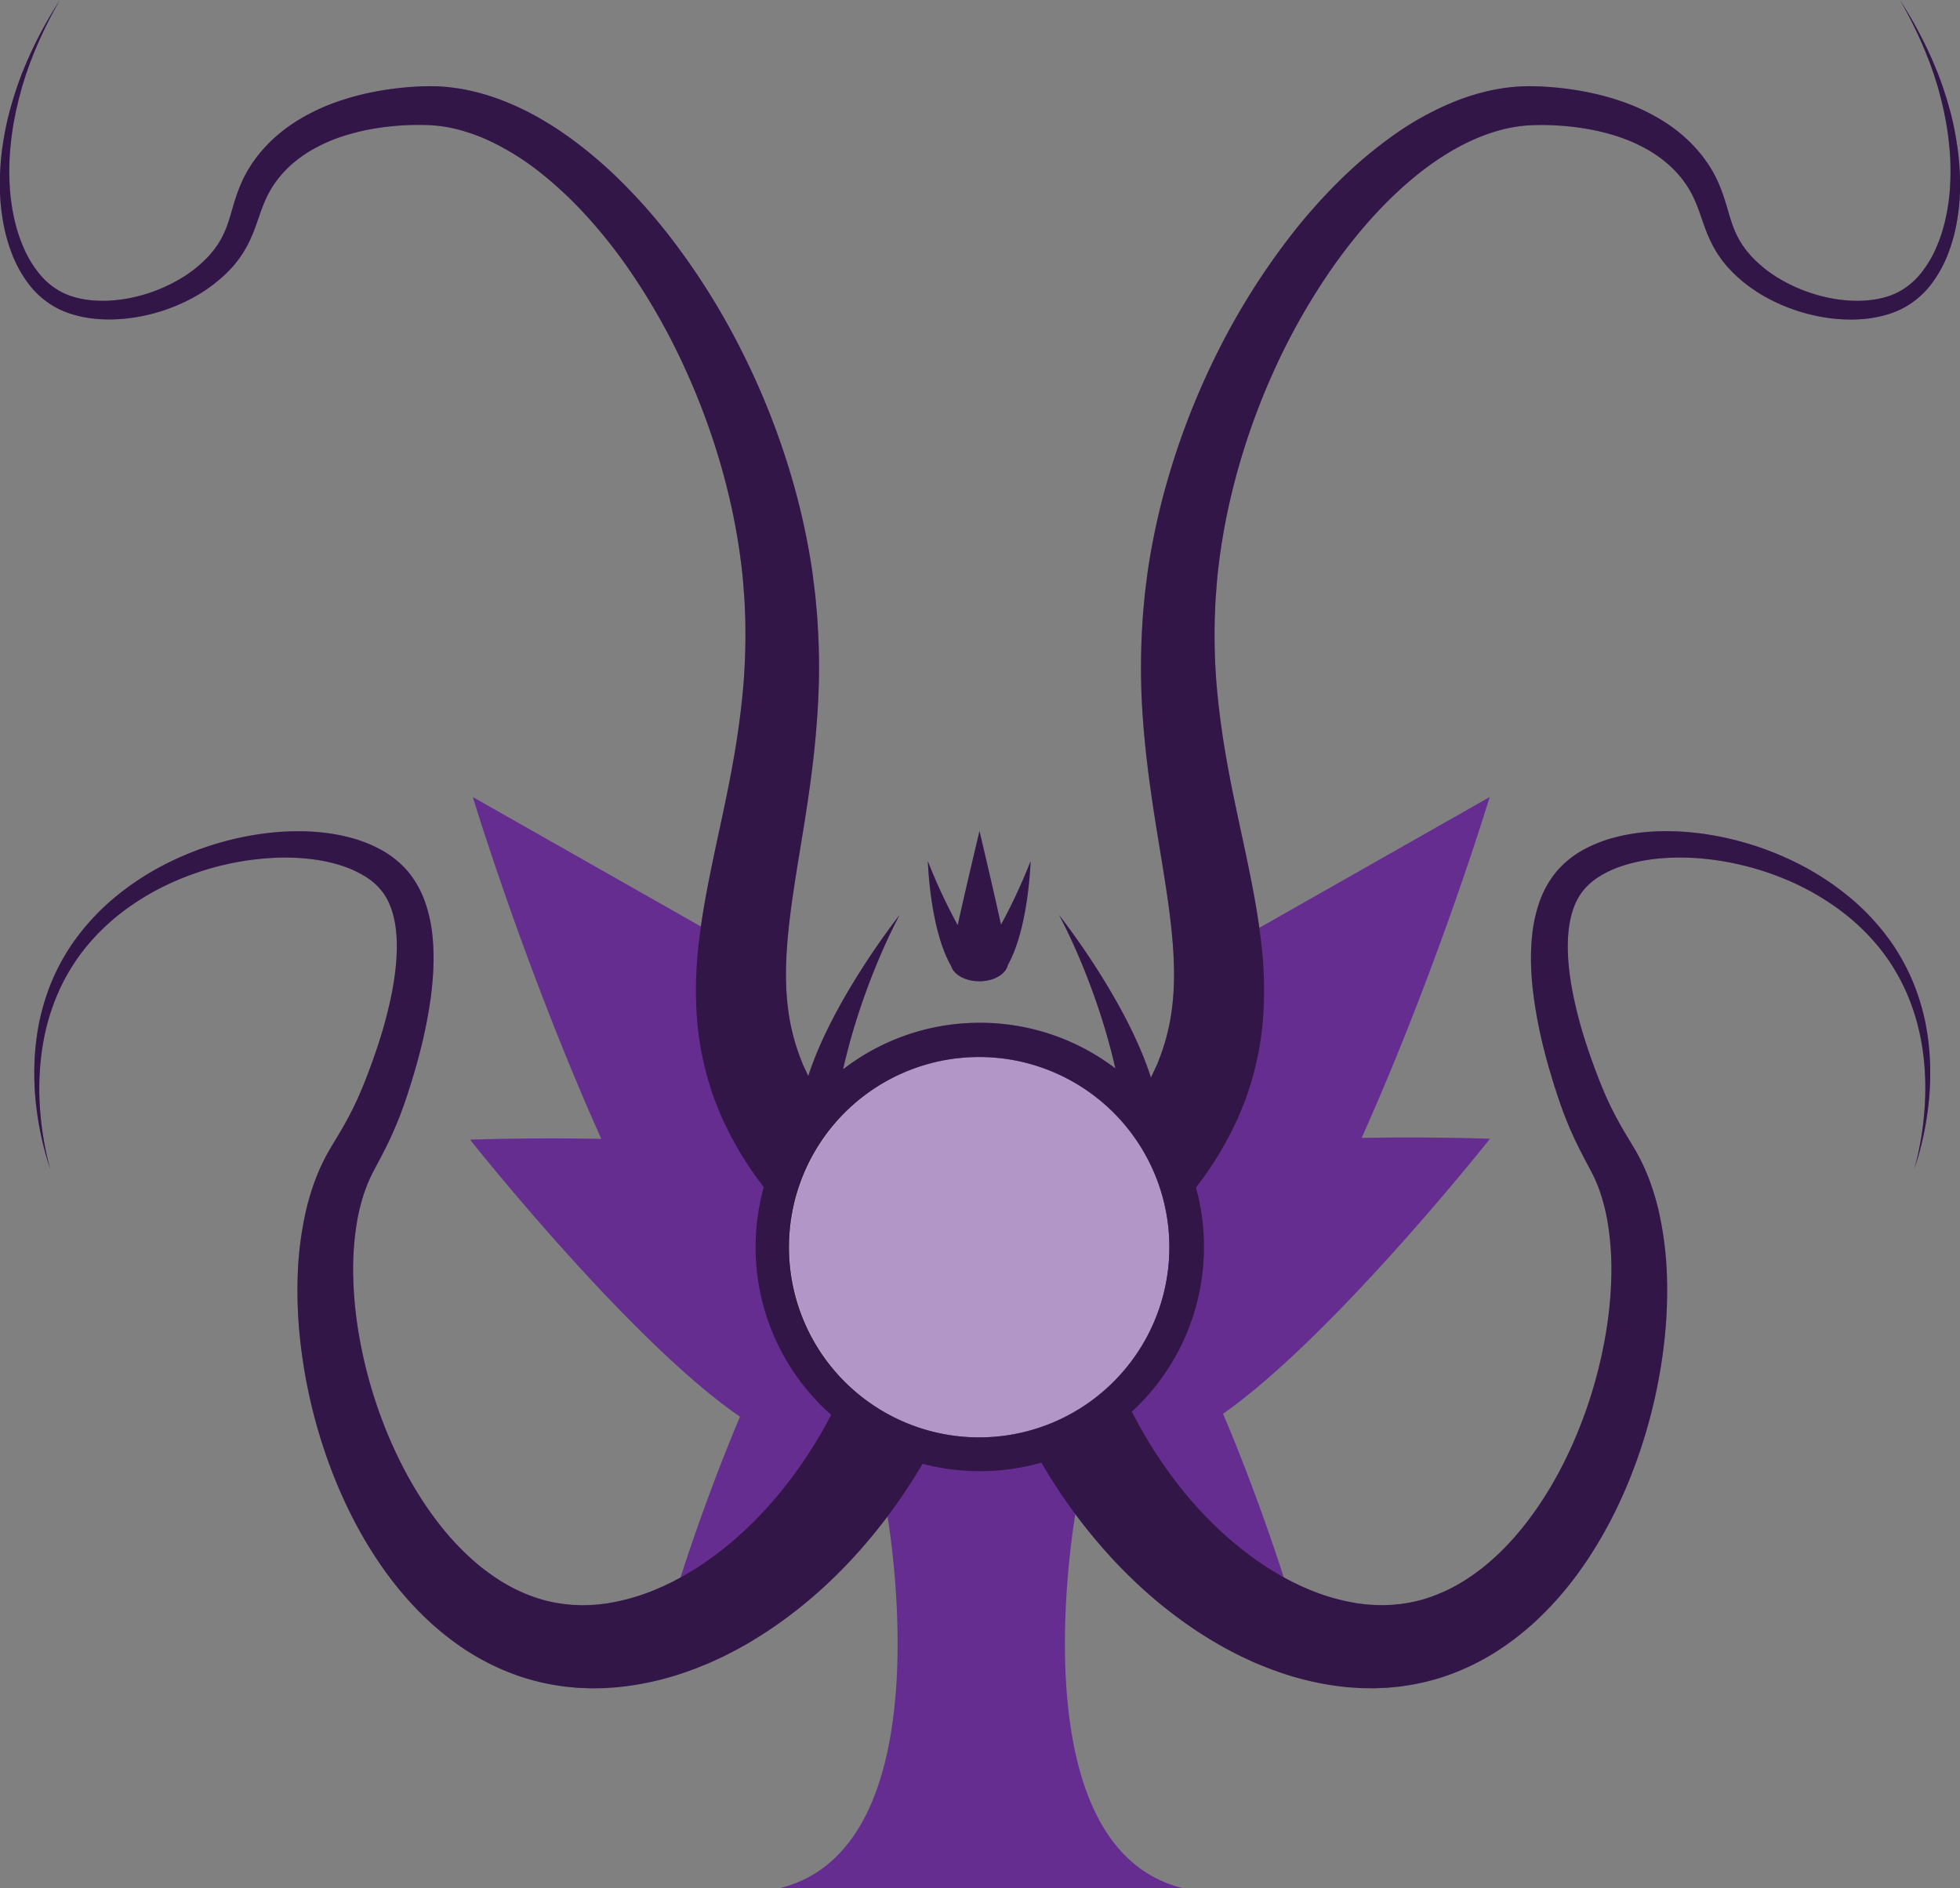 <svg id="Laag_1" data-name="Laag 1" xmlns="http://www.w3.org/2000/svg" viewBox="0 0 1839.59 1772">
<rect x="0" y="0" width="1839.59" height="1772" fill="#808080" stroke="none"/>
<defs><style>.cls-1{fill:#662d91;}.cls-2{fill:#fff;}.cls-2,.cls-3{opacity:0.5;}</style></defs>
<path fill="currentColor" class="cls-1" d="M689.27-282.1s-52.27-2-120.42-.81C641.4-445.07,689-602.8,689-602.8L408.7-443.7c15.35,17.88,24.05,38.08,24.05,59.49,0,34.34-22.26,65.62-58.74,89.12a198.07,198.07,0,0,1,35.37,113.26c0,109.9-89.09,199-199,199s-199-89.1-199-199A198.07,198.07,0,0,1,45.51-293.29C7.34-317-16.09-349-16.09-384.21c0-22.47,9.56-43.62,26.36-62.14L-265.37-602.8S-217.59-444.49-144.82-282c-69.49-1.3-123.16.75-123.16.75s149.31,188.59,253.35,260c-36.61,86.78-59.94,164-59.94,164L88,50.54c11.4,6,22.85,10.44,34.35,12.74,0,0,59.65,318.12-99.42,357.89H400.71C241.65,381.4,301.29,63.28,301.29,63.28c11.81-2.36,23.58-6.93,35.28-13.18l163.34,92.71S476.06,63.87,438.77-24C542.66-96.93,689.27-282.1,689.27-282.1Z" transform="translate(709.16 1350.83)"/>
<circle fill="currentColor" class="cls-1" cx="919.54" cy="1170.5" r="178.5"/><circle class="cls-2" cx="919.04" cy="1170.5" r="178.5"/>
<path fill="currentColor" class="cls-1" d="M210.05-429.91c13.56,0,24.79-6.62,26.74-15.25,19.58-35.17,21.32-97.45,21.32-97.45A525.57,525.57,0,0,1,230.35-483c-8-36.52-20.19-87.79-20.19-87.79s-12.41,51.7-20.45,88.25a526.27,526.27,0,0,1-28-60s1.77,63.47,21.88,98.45C186.13-436,197-429.91,210.05-429.91Z" transform="translate(709.16 1350.83)"/>
<path fill="currentColor" class="cls-1" d="M1128.87-1206.06a312.9,312.9,0,0,0-5.3-31l-1.88-7.6-1-3.8-1.08-3.76-2.19-7.52-2.43-7.43-1.23-3.7-1.35-3.67-2.7-7.32-3-7.22-1.48-3.61c-.5-1.2-1.06-2.38-1.58-3.56a392.71,392.71,0,0,0-29.66-54.61,390.87,390.87,0,0,1,26.82,55.77c.46,1.2,1,2.39,1.4,3.61l1.28,3.64,2.56,7.28,2.31,7.36,1.15,3.68,1,3.71,2,7.43,1.78,7.49.88,3.74.75,3.77,1.47,7.54a300.85,300.85,0,0,1,3.67,30.42,251.83,251.83,0,0,1,0,30.47,189.19,189.19,0,0,1-4.29,29.92,146.28,146.28,0,0,1-9.39,28.29,101.67,101.67,0,0,1-15.48,24.56,66.37,66.37,0,0,1-22.08,16.77,69,69,0,0,1-13.25,4.42,92.57,92.57,0,0,1-14.07,2.15,123.79,123.79,0,0,1-14.42.19c-4.83-.28-9.66-.78-14.45-1.52a150,150,0,0,1-54.2-20,119.65,119.65,0,0,1-22.3-17.5l-2.43-2.51c-.78-.85-1.5-1.75-2.25-2.62l-2.24-2.61c-.74-.88-1.35-1.83-2-2.73l-2-2.73-1.76-2.87c-.56-1-1.22-1.87-1.71-2.88l-1.54-3c-4.08-8-6.59-17.05-9.55-27.12s-6.71-21.21-12.39-31.49a42.31,42.31,0,0,0-2.2-3.81l-2.31-3.75c-.74-1.27-1.64-2.41-2.48-3.61l-2.56-3.55c-.83-1.21-1.78-2.29-2.7-3.42l-2.77-3.36c-1.9-2.19-3.93-4.26-5.9-6.39a147.6,147.6,0,0,0-27-21.4,185.78,185.78,0,0,0-30.32-15.16,240.31,240.31,0,0,0-31.89-9.84,283.27,283.27,0,0,0-32.58-5.59c-5.47-.62-11-1.09-16.47-1.4s-11-.46-16.79-.39c-23.5.43-46.15,6-67.16,14.36a283.56,283.56,0,0,0-58.44,32.37,408,408,0,0,0-50.11,42.36,527.27,527.27,0,0,0-43.25,48.5,657.69,657.69,0,0,0-69.21,109A703.88,703.88,0,0,0,387.51-903.1a651.68,651.68,0,0,0-15.25,63.37c-2,10.72-3.86,21.5-5.13,32.37-.67,5.43-1.43,10.85-2,16.3l-1.47,16.36c-1.64,21.83-2.22,43.75-1.73,65.57s2.19,43.5,4.51,64.91,5.35,42.56,8.63,63.34,6.78,41.15,9.82,61.11C391-479.9,395.21-441.58,391.12-407a196.37,196.37,0,0,1-12,49.3l-2.25,5.85-2.69,5.71-2.64,5.71-.49.9c-23.24-73.25-86.23-152.58-86.23-152.58s34.18,61.77,52.87,144a209.44,209.44,0,0,0-127.25-42.84A209.49,209.49,0,0,0,82.12-347.28c18.65-82.63,53.06-144.81,53.06-144.81S73.07-413.86,49.44-341l-2.34-5.07-2.69-5.71-2.26-5.85a196.79,196.79,0,0,1-12-49.3c-4.09-34.6.15-72.92,6.23-112.79,3-20,6.54-40.36,9.82-61.11s6.33-41.92,8.64-63.34,3.9-43.1,4.51-64.91-.09-43.74-1.73-65.57l-1.48-16.36c-.57-5.45-1.33-10.87-2-16.3C52.88-818.23,51-829,49-839.73A651.68,651.68,0,0,0,33.77-903.1,703.1,703.1,0,0,0-14-1023.31a658.29,658.29,0,0,0-69.2-109,530.22,530.22,0,0,0-43.25-48.5,408,408,0,0,0-50.11-42.36c-18-12.74-37.42-24-58.45-32.37s-43.66-13.93-67.15-14.36c-5.77-.07-11.26.08-16.79.39s-11,.78-16.47,1.4a282.9,282.9,0,0,0-32.58,5.59,240.45,240.45,0,0,0-31.9,9.84,186.58,186.58,0,0,0-30.32,15.16,147.87,147.87,0,0,0-27,21.4c-2,2.13-4,4.2-5.9,6.39l-2.78,3.36c-.91,1.13-1.86,2.21-2.69,3.42l-2.56,3.55c-.84,1.2-1.74,2.34-2.48,3.61l-2.32,3.75c-.77,1.24-1.54,2.49-2.2,3.81-5.68,10.28-9.47,21.4-12.38,31.49s-5.47,19.17-9.55,27.12l-1.54,3c-.49,1-1.15,1.92-1.72,2.88l-1.76,2.87-2,2.73c-.68.9-1.29,1.85-2,2.73l-2.24,2.61c-.76.87-1.47,1.77-2.26,2.62l-2.42,2.51a119.65,119.65,0,0,1-22.3,17.5,150,150,0,0,1-54.2,20q-7.2,1.11-14.45,1.52a123.73,123.73,0,0,1-14.42-.19,92.7,92.7,0,0,1-14.08-2.15,68.86,68.86,0,0,1-13.24-4.42,66.17,66.17,0,0,1-22.08-16.77,102,102,0,0,1-15.49-24.56,146.93,146.93,0,0,1-9.38-28.29,190.37,190.37,0,0,1-4.3-29.92,256,256,0,0,1,0-30.47,303.74,303.74,0,0,1,3.67-30.42l1.48-7.54.74-3.77.89-3.74,1.78-7.49,2-7.43,1-3.71,1.16-3.68,2.3-7.36,2.57-7.28,1.28-3.64c.44-1.22.93-2.41,1.4-3.61a390.87,390.87,0,0,1,26.82-55.77,392.71,392.71,0,0,0-29.66,54.61c-.52,1.18-1.08,2.36-1.58,3.56l-1.48,3.61-3,7.22-2.7,7.32-1.35,3.67-1.23,3.7-2.44,7.43-2.18,7.52-1.08,3.76-1,3.8-1.88,7.6a310,310,0,0,0-5.29,31,260.73,260.73,0,0,0-1.54,31.52,199.72,199.72,0,0,0,3,31.65,158.74,158.74,0,0,0,8.62,31,114.75,114.75,0,0,0,16.16,28.57,80.83,80.83,0,0,0,26,21.74,84.42,84.42,0,0,0,15.85,6.2,110.34,110.34,0,0,0,16.43,3.36,141.76,141.76,0,0,0,16.57,1c5.51,0,11-.34,16.47-.91a169.8,169.8,0,0,0,62.55-19.72,142.53,142.53,0,0,0,27.4-19.43L-497-1094c1-1,2-2.07,3-3.11l3-3.14c1-1.06,1.85-2.24,2.78-3.36l2.74-3.41,2.51-3.62c.81-1.22,1.71-2.39,2.43-3.67l2.22-3.8c.36-.64.74-1.27,1.09-1.91l1-2,1.93-3.91c.6-1.31,1.14-2.61,1.7-3.92s1.14-2.63,1.61-3.92l1.48-3.88c.49-1.3.9-2.54,1.36-3.8l2.58-7.41c3.31-9.62,6.75-18,11.47-25.66a99.63,99.63,0,0,1,17.29-20.76,118.78,118.78,0,0,1,22.38-16,155.84,155.84,0,0,1,25.73-11.28,206.82,206.82,0,0,1,27.77-7.06,246.57,246.57,0,0,1,28.78-3.48c4.83-.31,9.68-.49,14.5-.51s9.66.08,14.23.37a136.36,136.36,0,0,1,26.81,4.67,173.05,173.05,0,0,1,26.12,9.59,242.46,242.46,0,0,1,48.45,30.14c30.39,24,56.81,53.75,79.76,85.9A605.45,605.45,0,0,1-63.76-999.51,645.65,645.65,0,0,1-25.44-887.24,588.47,588.47,0,0,1-14.5-829.33c1.28,9.7,2.51,19.39,3.14,29.13.35,4.86.8,9.71,1.07,14.58L-9.7-771q.72,29.22-1.36,58.49c-1.52,19.52-3.91,39-7,58.65s-6.91,39.27-11.08,59.2-8.67,40.14-12.9,60.92-8.18,42.14-10.86,64.44a378.74,378.74,0,0,0-2.44,69.52A284.66,284.66,0,0,0-41.65-328l2.94,8.77,3.43,8.55,3.49,8.53,4,8.26,4,8.25c1.43,2.67,2.94,5.29,4.41,7.94l4.46,7.91c1.49,2.65,3.16,5.13,4.74,7.7,5.54,8.78,11.52,17.25,17.86,25.41A210.42,210.42,0,0,0,0-180.54,209.87,209.87,0,0,0,70.92-23.06,419.39,419.39,0,0,1,23.28,49.61C2.35,75.22-21.84,98-48.45,116.12c-6.63,4.59-13.48,8.7-20.38,12.67-1.73,1-3.49,1.86-5.24,2.8s-3.48,1.92-5.26,2.74l-5.32,2.55c-.89.42-1.77.87-2.66,1.26L-90,139.29a195.37,195.37,0,0,1-43.82,13.65c-1.84.31-3.69.69-5.53,1l-5.53.69c-.93.11-1.85.26-2.77.33l-2.76.19c-1.83.12-3.68.3-5.51.39l-5.49.09c-.91,0-1.84.07-2.74,0l-2.72-.11c-1.82-.09-3.64-.1-5.45-.23l-5.4-.52a142,142,0,0,1-21.32-4,152.34,152.34,0,0,1-20.76-7.52c-13.66-6-26.68-14.44-39-24.32a244.44,244.44,0,0,1-34.15-34.43C-313.89,58.87-331,28.92-344.43-2.81A435.09,435.09,0,0,1-373-102.48a372.37,372.37,0,0,1-4.67-51.44,273.33,273.33,0,0,1,3.6-50.45,185.25,185.25,0,0,1,5.74-23.8q1.82-5.75,4-11.21c1.53-3.66,3-7,5-10.85,3.95-7.66,8.69-16.26,13-25s8.35-17.85,11.92-27q2.67-6.87,5.09-13.8l2.33-6.92,2.17-6.73c2.89-9,5.62-18.23,8.12-27.48a451.18,451.18,0,0,0,11.72-56.7c2.57-19.33,3.8-39.18,1.61-59.6a136.68,136.68,0,0,0-6.81-30.75,92.19,92.19,0,0,0-16.35-29,90.15,90.15,0,0,0-25.82-20.54,129.13,129.13,0,0,0-29-11.22c-19.67-5.09-39.49-6.35-58.92-5.48a257.26,257.26,0,0,0-28.89,3,280.32,280.32,0,0,0-28.23,6A285.61,285.61,0,0,0-551-541.3a257.91,257.91,0,0,0-48.19,30.84,219.21,219.21,0,0,0-39.35,41.39,193.1,193.1,0,0,0-15,24.31,191.36,191.36,0,0,0-11.29,26.08,218,218,0,0,0-7.53,27.26,232.83,232.83,0,0,0-3.86,27.87,265,265,0,0,0,1.69,55.83A289.93,289.93,0,0,0-662-253.63,288,288,0,0,1-671.44-308a260.37,260.37,0,0,1,1.35-54.85,224.4,224.4,0,0,1,5.24-26.79,208.85,208.85,0,0,1,8.65-25.72,180.69,180.69,0,0,1,12.08-24.14,181,181,0,0,1,15.32-22.08,205.55,205.55,0,0,1,38.95-36.69,241.49,241.49,0,0,1,46.58-26.3c8.2-3.52,16.58-6.62,25.08-9.3s17.14-4.9,25.84-6.71a254.59,254.59,0,0,1,26.27-4.08A230.61,230.61,0,0,1-439.72-546c17.49.16,34.89,2.37,50.8,7.47a100.47,100.47,0,0,1,22.11,10,60.08,60.08,0,0,1,16.58,14.68c8.53,11.27,12.46,26.82,13.31,43.22s-1.05,33.72-4.31,50.85a413.92,413.92,0,0,1-13.6,51.18q-4.2,12.69-9,25.25l-2.44,6.35-2.44,6.09q-2.49,6-5.17,11.95c-3.59,7.88-7.53,15.52-11.77,23.1s-8.86,15-13.87,23.48c-2.53,4.26-5.12,9.17-7.4,13.93s-4.33,9.66-6.19,14.55a235.75,235.75,0,0,0-8.94,29.62,324.19,324.19,0,0,0-7.67,59.71,426.91,426.91,0,0,0,2.05,59.15A493.41,493.41,0,0,0-401.6,19.31c13.32,37.14,31.13,73.19,55.22,106.28A313.56,313.56,0,0,0-305,172.12c15.71,14.18,33.25,27.1,52.91,37.18a226.33,226.33,0,0,0,30.65,13.1,216,216,0,0,0,32.7,8.18l8.34,1.29c2.79.35,5.58.58,8.37.86l4.19.39c1.4.12,2.79.14,4.19.21l8.37.33c2.78,0,5.56,0,8.34-.08l4.17-.07c1.39,0,2.75-.16,4.14-.24l8.27-.57c2.74-.25,5.46-.61,8.19-.92a276.16,276.16,0,0,0,62.87-15.62l3.76-1.38c1.25-.47,2.46-1,3.7-1.5l7.36-3c2.47-1,4.82-2.16,7.24-3.25s4.82-2.19,7.19-3.34c9.42-4.7,18.7-9.63,27.61-15.06C33.31,167,65,140.18,92.57,110.06a514.42,514.42,0,0,0,64.15-87.12,210.5,210.5,0,0,0,53.72,6.93,210.3,210.3,0,0,0,57.79-8A514.44,514.44,0,0,0,333,110.06c27.6,30.12,59.27,57,95,78.53C437,194,446.26,199,455.68,203.65c2.36,1.15,4.79,2.23,7.18,3.34s4.77,2.26,7.24,3.25l7.36,3c1.24.5,2.45,1,3.7,1.5l3.76,1.38a276.16,276.16,0,0,0,62.87,15.62c2.73.31,5.45.67,8.19.92l8.27.57c1.39.08,2.76.2,4.14.24l4.17.07c2.79,0,5.56.1,8.34.08l8.37-.33c1.4-.07,2.79-.09,4.19-.21l4.19-.39c2.79-.28,5.58-.51,8.37-.86l8.34-1.29a216,216,0,0,0,32.7-8.18,226.33,226.33,0,0,0,30.65-13.1c19.66-10.08,37.2-23,52.91-37.18A314.2,314.2,0,0,0,772,125.59c24.08-33.09,41.89-69.14,55.21-106.28A493.41,493.41,0,0,0,853.27-95.43a426.91,426.91,0,0,0,2.05-59.15,324.19,324.19,0,0,0-7.67-59.71,235.75,235.75,0,0,0-8.94-29.62c-1.86-4.89-3.91-9.75-6.19-14.55s-4.87-9.67-7.39-13.93c-5-8.51-9.63-15.86-13.88-23.48s-8.18-15.22-11.77-23.1q-2.68-5.91-5.17-11.95L791.87-337l-2.44-6.35q-4.81-12.58-9-25.25a413.92,413.92,0,0,1-13.6-51.18c-3.26-17.13-5.18-34.39-4.31-50.85s4.78-31.95,13.31-43.22a60.08,60.08,0,0,1,16.58-14.68,100.47,100.47,0,0,1,22.11-10c15.91-5.1,33.31-7.31,50.8-7.47a230.61,230.61,0,0,1,26.36,1.25,254.59,254.59,0,0,1,26.27,4.08q13,2.71,25.84,6.71c8.5,2.68,16.88,5.78,25.08,9.3a241.19,241.19,0,0,1,46.58,26.3,205.55,205.55,0,0,1,39,36.69,181,181,0,0,1,15.32,22.08,180.69,180.69,0,0,1,12.08,24.14,208.85,208.85,0,0,1,8.65,25.72,224.4,224.4,0,0,1,5.24,26.79A260.37,260.37,0,0,1,1097-308a287.25,287.25,0,0,1-9.47,54.42,289.93,289.93,0,0,0,12.52-54.09,265,265,0,0,0,1.69-55.83,232.83,232.83,0,0,0-3.86-27.87,216.3,216.3,0,0,0-7.53-27.26,191.36,191.36,0,0,0-11.29-26.08,193.1,193.1,0,0,0-14.95-24.31,219.21,219.21,0,0,0-39.35-41.39A257.91,257.91,0,0,0,976.6-541.3a285.61,285.61,0,0,0-53.69-20.21,280.32,280.32,0,0,0-28.23-6,257.26,257.26,0,0,0-28.89-3c-19.43-.87-39.25.39-58.91,5.48a129,129,0,0,0-29,11.22,90.15,90.15,0,0,0-25.82,20.54,92.19,92.19,0,0,0-16.35,29,136.11,136.11,0,0,0-6.8,30.75c-2.2,20.42-1,40.27,1.6,59.6a451.18,451.18,0,0,0,11.72,56.7c2.5,9.25,5.23,18.43,8.12,27.48l2.17,6.73,2.33,6.92q2.42,6.93,5.09,13.8c3.57,9.17,7.61,18.21,11.93,27s9,17.37,13,25c2,3.81,3.49,7.19,5,10.85s2.82,7.38,4,11.21a185.25,185.25,0,0,1,5.74,23.8,273.33,273.33,0,0,1,3.6,50.45,372.37,372.37,0,0,1-4.67,51.44A435.09,435.09,0,0,1,770-2.81c-13.38,31.73-30.53,61.68-51.49,87.28a243.9,243.9,0,0,1-34.15,34.43c-12.31,9.88-25.33,18.31-39,24.32a152.34,152.34,0,0,1-20.76,7.52,142,142,0,0,1-21.32,4l-5.4.52c-1.81.13-3.63.14-5.45.23l-2.72.11c-.9,0-1.83,0-2.74,0l-5.49-.09c-1.83-.09-3.68-.27-5.51-.39l-2.76-.19c-.92-.07-1.84-.22-2.77-.33l-5.53-.69c-1.84-.27-3.69-.65-5.53-1a195.37,195.37,0,0,1-43.82-13.65l-2.69-1.15c-.89-.39-1.77-.84-2.66-1.26l-5.32-2.55c-1.78-.82-3.51-1.84-5.26-2.74s-3.51-1.83-5.24-2.8c-6.9-4-13.75-8.08-20.38-12.67-26.61-18.14-50.8-40.9-71.73-66.51A420.42,420.42,0,0,1,353.19-26a209.85,209.85,0,0,0,67.66-154.57,210.65,210.65,0,0,0-7.5-55.82c6.45-8.28,12.53-16.86,18.15-25.78,1.58-2.57,3.25-5.05,4.73-7.7l4.47-7.91c1.47-2.65,3-5.27,4.41-7.94l4-8.25,3.95-8.26,3.49-8.53,3.44-8.55,2.94-8.77a284.66,284.66,0,0,0,13.71-71.75,377.84,377.84,0,0,0-2.45-69.52c-2.68-22.3-6.64-43.67-10.85-64.44s-8.73-41-12.9-60.92-8-39.6-11.09-59.2-5.5-39.13-7-58.65-1.84-39-1.35-58.49l.59-14.6c.27-4.87.72-9.72,1.07-14.58.63-9.74,1.86-19.43,3.14-29.13a588.47,588.47,0,0,1,10.94-57.91A646.45,646.45,0,0,1,485-999.51a606.8,606.8,0,0,1,58.64-103.33c23-32.15,49.38-61.92,79.76-85.9,15.19-11.93,31.39-22.33,48.46-30.14a172.66,172.66,0,0,1,26.12-9.59,136.36,136.36,0,0,1,26.81-4.67c4.56-.29,9.42-.4,14.23-.37s9.67.2,14.5.51a246.83,246.83,0,0,1,28.78,3.48,206.82,206.82,0,0,1,27.77,7.06,155.37,155.37,0,0,1,25.72,11.28,118.85,118.85,0,0,1,22.39,16,99.63,99.63,0,0,1,17.29,20.76c4.71,7.64,8.16,16,11.47,25.66l2.58,7.41c.45,1.26.87,2.5,1.36,3.8l1.48,3.88c.47,1.29,1,2.61,1.6,3.92s1.11,2.61,1.7,3.92l1.94,3.91,1,2c.35.64.73,1.27,1.09,1.91l2.22,3.8c.72,1.28,1.62,2.45,2.43,3.67l2.5,3.62,2.74,3.41c.93,1.12,1.81,2.3,2.79,3.36l3,3.14c1,1,2,2.11,3,3.11l3.12,2.92a142.46,142.46,0,0,0,27.39,19.43,169.91,169.91,0,0,0,62.56,19.72c5.46.57,11,.87,16.47.91a141.45,141.45,0,0,0,16.56-1,109.83,109.83,0,0,0,16.43-3.36,83.89,83.89,0,0,0,15.85-6.2,80.86,80.86,0,0,0,26-21.74,114.4,114.4,0,0,0,16.15-28.57,157.36,157.36,0,0,0,8.62-31,198.57,198.57,0,0,0,3-31.65A264.88,264.88,0,0,0,1128.87-1206.06ZM209.88-1.83a178.5,178.5,0,0,1-178.5-178.5,178.5,178.5,0,0,1,178.5-178.5,178.5,178.5,0,0,1,178.5,178.5A178.5,178.5,0,0,1,209.88-1.83Z" transform="translate(709.16 1350.83)"/>
<g class="cls-3">
    <path d="M210.05-429.91c13.56,0,24.79-6.62,26.74-15.25,19.58-35.17,21.32-97.45,21.32-97.45A525.57,525.57,0,0,1,230.35-483c-8-36.52-20.19-87.79-20.19-87.79s-12.41,51.7-20.45,88.25a526.27,526.27,0,0,1-28-60s1.77,63.47,21.88,98.45C186.13-436,197-429.91,210.05-429.91Z" transform="translate(709.16 1350.83)"/>
    <path d="M1128.87-1206.06a312.9,312.9,0,0,0-5.3-31l-1.88-7.6-1-3.8-1.08-3.76-2.19-7.52-2.43-7.43-1.23-3.7-1.35-3.67-2.7-7.32-3-7.22-1.48-3.61c-.5-1.2-1.06-2.38-1.58-3.56a392.71,392.71,0,0,0-29.66-54.61,390.87,390.87,0,0,1,26.82,55.77c.46,1.2,1,2.39,1.4,3.61l1.28,3.64,2.56,7.28,2.31,7.36,1.15,3.68,1,3.71,2,7.43,1.78,7.49.88,3.74.75,3.77,1.47,7.54a300.85,300.85,0,0,1,3.67,30.42,251.83,251.83,0,0,1,0,30.47,189.19,189.19,0,0,1-4.29,29.92,146.28,146.28,0,0,1-9.39,28.29,101.67,101.67,0,0,1-15.48,24.56,66.37,66.37,0,0,1-22.08,16.77,69,69,0,0,1-13.25,4.42,92.57,92.57,0,0,1-14.07,2.15,123.79,123.79,0,0,1-14.42.19c-4.83-.28-9.66-.78-14.45-1.52a150,150,0,0,1-54.2-20,119.65,119.65,0,0,1-22.3-17.5l-2.43-2.51c-.78-.85-1.5-1.75-2.25-2.62l-2.24-2.61c-.74-.88-1.35-1.83-2-2.73l-2-2.73-1.76-2.87c-.56-1-1.22-1.87-1.71-2.88l-1.54-3c-4.08-8-6.59-17.05-9.55-27.12s-6.71-21.21-12.39-31.49a42.31,42.31,0,0,0-2.2-3.81l-2.31-3.75c-.74-1.27-1.64-2.41-2.48-3.61l-2.56-3.55c-.83-1.21-1.78-2.29-2.7-3.42l-2.77-3.36c-1.9-2.19-3.93-4.26-5.9-6.39a147.6,147.6,0,0,0-27-21.4,185.78,185.78,0,0,0-30.32-15.16,240.31,240.31,0,0,0-31.89-9.84,283.27,283.27,0,0,0-32.58-5.59c-5.47-.62-11-1.09-16.47-1.4s-11-.46-16.79-.39c-23.5.43-46.15,6-67.16,14.36a283.56,283.56,0,0,0-58.44,32.37,408,408,0,0,0-50.11,42.36,527.27,527.27,0,0,0-43.25,48.5,657.69,657.69,0,0,0-69.21,109A703.88,703.88,0,0,0,387.51-903.1a651.68,651.68,0,0,0-15.25,63.37c-2,10.72-3.86,21.5-5.13,32.37-.67,5.43-1.43,10.85-2,16.3l-1.47,16.36c-1.64,21.83-2.22,43.75-1.73,65.57s2.19,43.5,4.51,64.91,5.35,42.56,8.63,63.34,6.78,41.15,9.82,61.11C391-479.9,395.21-441.58,391.12-407a196.37,196.37,0,0,1-12,49.3l-2.25,5.85-2.69,5.71-2.64,5.71-.49.9c-23.24-73.25-86.23-152.58-86.23-152.58s34.18,61.77,52.87,144a209.44,209.44,0,0,0-127.25-42.84A209.49,209.49,0,0,0,82.12-347.28c18.65-82.63,53.06-144.81,53.06-144.81S73.07-413.86,49.44-341l-2.34-5.07-2.69-5.71-2.26-5.85a196.79,196.79,0,0,1-12-49.3c-4.09-34.6.15-72.92,6.23-112.79,3-20,6.54-40.36,9.82-61.11s6.33-41.92,8.64-63.34,3.9-43.1,4.51-64.91-.09-43.74-1.73-65.57l-1.48-16.36c-.57-5.45-1.33-10.87-2-16.3C52.88-818.23,51-829,49-839.73A651.68,651.68,0,0,0,33.77-903.1,703.1,703.1,0,0,0-14-1023.31a658.29,658.29,0,0,0-69.2-109,530.22,530.22,0,0,0-43.25-48.5,408,408,0,0,0-50.11-42.36c-18-12.74-37.42-24-58.45-32.37s-43.66-13.93-67.15-14.36c-5.77-.07-11.26.08-16.79.39s-11,.78-16.47,1.4a282.9,282.9,0,0,0-32.58,5.59,240.45,240.45,0,0,0-31.9,9.84,186.58,186.58,0,0,0-30.32,15.16,147.87,147.87,0,0,0-27,21.4c-2,2.13-4,4.2-5.9,6.39l-2.78,3.36c-.91,1.13-1.86,2.21-2.69,3.42l-2.56,3.55c-.84,1.2-1.74,2.34-2.48,3.61l-2.32,3.75c-.77,1.24-1.54,2.49-2.2,3.81-5.68,10.28-9.47,21.4-12.38,31.49s-5.47,19.17-9.55,27.12l-1.54,3c-.49,1-1.15,1.92-1.72,2.88l-1.76,2.87-2,2.73c-.68.9-1.29,1.85-2,2.73l-2.24,2.61c-.76.87-1.47,1.77-2.26,2.62l-2.42,2.51a119.65,119.65,0,0,1-22.3,17.5,150,150,0,0,1-54.2,20q-7.2,1.11-14.45,1.52a123.73,123.73,0,0,1-14.42-.19,92.7,92.7,0,0,1-14.08-2.15,68.86,68.86,0,0,1-13.24-4.42,66.17,66.17,0,0,1-22.08-16.77,102,102,0,0,1-15.49-24.56,146.93,146.93,0,0,1-9.38-28.29,190.37,190.37,0,0,1-4.3-29.92,256,256,0,0,1,0-30.47,303.74,303.74,0,0,1,3.67-30.42l1.48-7.54.74-3.77.89-3.74,1.78-7.49,2-7.43,1-3.71,1.16-3.68,2.3-7.36,2.57-7.28,1.28-3.64c.44-1.22.93-2.41,1.4-3.61a390.87,390.87,0,0,1,26.82-55.77,392.71,392.71,0,0,0-29.66,54.61c-.52,1.18-1.08,2.36-1.58,3.56l-1.48,3.61-3,7.22-2.7,7.32-1.35,3.67-1.23,3.7-2.44,7.43-2.18,7.52-1.08,3.76-1,3.8-1.88,7.6a310,310,0,0,0-5.29,31,260.73,260.73,0,0,0-1.54,31.52,199.72,199.72,0,0,0,3,31.65,158.74,158.74,0,0,0,8.62,31,114.75,114.75,0,0,0,16.16,28.57,80.83,80.83,0,0,0,26,21.74,84.42,84.42,0,0,0,15.85,6.2,110.34,110.34,0,0,0,16.43,3.36,141.76,141.76,0,0,0,16.57,1c5.51,0,11-.34,16.47-.91a169.8,169.8,0,0,0,62.55-19.72,142.53,142.53,0,0,0,27.4-19.43L-497-1094c1-1,2-2.07,3-3.11l3-3.14c1-1.06,1.85-2.24,2.78-3.36l2.74-3.41,2.51-3.62c.81-1.22,1.71-2.39,2.43-3.67l2.22-3.8c.36-.64.74-1.27,1.09-1.91l1-2,1.93-3.91c.6-1.31,1.14-2.61,1.7-3.92s1.14-2.63,1.61-3.92l1.48-3.88c.49-1.3.9-2.54,1.36-3.8l2.58-7.41c3.31-9.62,6.75-18,11.47-25.66a99.63,99.63,0,0,1,17.29-20.76,118.78,118.78,0,0,1,22.38-16,155.84,155.84,0,0,1,25.73-11.28,206.82,206.82,0,0,1,27.77-7.06,246.57,246.57,0,0,1,28.78-3.48c4.83-.31,9.68-.49,14.5-.51s9.66.08,14.23.37a136.36,136.36,0,0,1,26.81,4.67,173.05,173.05,0,0,1,26.12,9.59,242.46,242.46,0,0,1,48.45,30.14c30.39,24,56.81,53.75,79.76,85.9A605.45,605.45,0,0,1-63.76-999.51,645.65,645.65,0,0,1-25.44-887.24,588.47,588.47,0,0,1-14.5-829.33c1.28,9.7,2.51,19.39,3.14,29.13.35,4.86.8,9.71,1.07,14.58L-9.7-771q.72,29.22-1.36,58.49c-1.52,19.52-3.91,39-7,58.65s-6.91,39.27-11.08,59.2-8.67,40.14-12.9,60.92-8.18,42.14-10.86,64.44a378.74,378.74,0,0,0-2.44,69.52A284.66,284.66,0,0,0-41.65-328l2.94,8.77,3.43,8.55,3.49,8.53,4,8.26,4,8.25c1.43,2.67,2.94,5.29,4.41,7.94l4.46,7.91c1.49,2.65,3.16,5.13,4.74,7.7,5.54,8.78,11.52,17.25,17.86,25.41A210.42,210.42,0,0,0,0-180.54,209.87,209.87,0,0,0,70.92-23.06,419.39,419.39,0,0,1,23.28,49.61C2.35,75.22-21.84,98-48.45,116.12c-6.63,4.59-13.48,8.7-20.38,12.67-1.73,1-3.49,1.86-5.24,2.8s-3.48,1.92-5.26,2.74l-5.32,2.55c-.89.42-1.77.87-2.66,1.26L-90,139.29a195.37,195.37,0,0,1-43.82,13.65c-1.84.31-3.69.69-5.53,1l-5.53.69c-.93.11-1.85.26-2.77.33l-2.76.19c-1.83.12-3.68.3-5.51.39l-5.49.09c-.91,0-1.84.07-2.74,0l-2.72-.11c-1.82-.09-3.64-.1-5.45-.23l-5.4-.52a142,142,0,0,1-21.32-4,152.34,152.34,0,0,1-20.76-7.52c-13.66-6-26.68-14.44-39-24.32a244.44,244.44,0,0,1-34.15-34.43C-313.89,58.87-331,28.92-344.43-2.81A435.09,435.09,0,0,1-373-102.48a372.37,372.37,0,0,1-4.67-51.44,273.33,273.33,0,0,1,3.6-50.45,185.25,185.25,0,0,1,5.74-23.8q1.82-5.75,4-11.21c1.53-3.66,3-7,5-10.85,3.95-7.66,8.69-16.26,13-25s8.35-17.85,11.92-27q2.67-6.87,5.09-13.8l2.33-6.92,2.17-6.73c2.89-9,5.62-18.23,8.12-27.48a451.18,451.18,0,0,0,11.72-56.7c2.57-19.33,3.8-39.18,1.61-59.6a136.68,136.68,0,0,0-6.81-30.75,92.19,92.19,0,0,0-16.35-29,90.15,90.15,0,0,0-25.82-20.54,129.13,129.13,0,0,0-29-11.22c-19.67-5.09-39.49-6.35-58.92-5.48a257.26,257.26,0,0,0-28.89,3,280.32,280.32,0,0,0-28.23,6A285.61,285.61,0,0,0-551-541.3a257.91,257.91,0,0,0-48.19,30.84,219.21,219.21,0,0,0-39.35,41.39,193.1,193.1,0,0,0-15,24.31,191.36,191.36,0,0,0-11.29,26.08,218,218,0,0,0-7.53,27.26,232.83,232.83,0,0,0-3.86,27.87,265,265,0,0,0,1.69,55.83A289.93,289.93,0,0,0-662-253.63,288,288,0,0,1-671.44-308a260.37,260.37,0,0,1,1.35-54.85,224.4,224.4,0,0,1,5.24-26.79,208.85,208.85,0,0,1,8.65-25.72,180.69,180.69,0,0,1,12.08-24.14,181,181,0,0,1,15.32-22.08,205.55,205.55,0,0,1,38.95-36.69,241.49,241.49,0,0,1,46.58-26.3c8.2-3.52,16.58-6.62,25.08-9.3s17.14-4.9,25.84-6.71a254.59,254.59,0,0,1,26.27-4.08A230.61,230.61,0,0,1-439.72-546c17.49.16,34.89,2.37,50.8,7.47a100.47,100.47,0,0,1,22.11,10,60.08,60.08,0,0,1,16.58,14.68c8.53,11.27,12.46,26.82,13.31,43.22s-1.05,33.72-4.31,50.85a413.92,413.92,0,0,1-13.6,51.18q-4.2,12.69-9,25.25l-2.44,6.35-2.44,6.09q-2.49,6-5.17,11.95c-3.59,7.88-7.53,15.52-11.77,23.1s-8.86,15-13.87,23.48c-2.53,4.26-5.12,9.17-7.4,13.93s-4.33,9.66-6.19,14.55a235.75,235.75,0,0,0-8.94,29.62,324.19,324.19,0,0,0-7.67,59.71,426.91,426.91,0,0,0,2.05,59.15A493.41,493.41,0,0,0-401.6,19.31c13.32,37.14,31.13,73.19,55.22,106.28A313.56,313.56,0,0,0-305,172.12c15.71,14.18,33.25,27.1,52.91,37.18a226.33,226.33,0,0,0,30.65,13.1,216,216,0,0,0,32.7,8.18l8.34,1.29c2.79.35,5.58.58,8.37.86l4.19.39c1.4.12,2.79.14,4.19.21l8.37.33c2.78,0,5.56,0,8.34-.08l4.17-.07c1.39,0,2.75-.16,4.14-.24l8.27-.57c2.74-.25,5.46-.61,8.19-.92a276.16,276.16,0,0,0,62.87-15.62l3.76-1.38c1.25-.47,2.46-1,3.7-1.5l7.36-3c2.47-1,4.82-2.16,7.24-3.25s4.82-2.19,7.19-3.34c9.42-4.7,18.7-9.63,27.61-15.06C33.31,167,65,140.18,92.57,110.06a514.42,514.42,0,0,0,64.15-87.12,210.5,210.5,0,0,0,53.72,6.93,210.3,210.3,0,0,0,57.79-8A514.44,514.44,0,0,0,333,110.06c27.6,30.12,59.27,57,95,78.53C437,194,446.26,199,455.68,203.65c2.36,1.15,4.79,2.23,7.18,3.34s4.77,2.26,7.24,3.25l7.36,3c1.24.5,2.45,1,3.7,1.5l3.76,1.38a276.16,276.16,0,0,0,62.87,15.62c2.73.31,5.45.67,8.19.92l8.27.57c1.39.08,2.76.2,4.14.24l4.17.07c2.79,0,5.56.1,8.34.08l8.37-.33c1.4-.07,2.79-.09,4.19-.21l4.19-.39c2.79-.28,5.58-.51,8.37-.86l8.34-1.29a216,216,0,0,0,32.7-8.18,226.33,226.33,0,0,0,30.65-13.1c19.66-10.08,37.2-23,52.91-37.18A314.2,314.2,0,0,0,772,125.59c24.08-33.09,41.89-69.14,55.21-106.28A493.41,493.41,0,0,0,853.27-95.43a426.91,426.91,0,0,0,2.05-59.15,324.19,324.19,0,0,0-7.67-59.71,235.75,235.75,0,0,0-8.94-29.62c-1.86-4.89-3.91-9.75-6.19-14.55s-4.87-9.67-7.39-13.93c-5-8.51-9.63-15.86-13.88-23.48s-8.18-15.22-11.77-23.1q-2.68-5.91-5.17-11.95L791.87-337l-2.44-6.35q-4.81-12.58-9-25.25a413.92,413.92,0,0,1-13.6-51.18c-3.26-17.13-5.18-34.39-4.31-50.85s4.78-31.95,13.31-43.22a60.08,60.08,0,0,1,16.58-14.68,100.47,100.47,0,0,1,22.11-10c15.91-5.1,33.31-7.31,50.8-7.47a230.61,230.61,0,0,1,26.36,1.25,254.59,254.59,0,0,1,26.27,4.08q13,2.71,25.84,6.71c8.5,2.68,16.88,5.78,25.08,9.3a241.19,241.19,0,0,1,46.58,26.3,205.55,205.55,0,0,1,39,36.69,181,181,0,0,1,15.32,22.08,180.69,180.69,0,0,1,12.08,24.14,208.85,208.85,0,0,1,8.65,25.72,224.4,224.4,0,0,1,5.24,26.79A260.37,260.37,0,0,1,1097-308a287.25,287.25,0,0,1-9.47,54.42,289.93,289.93,0,0,0,12.52-54.09,265,265,0,0,0,1.69-55.83,232.83,232.83,0,0,0-3.86-27.87,216.3,216.3,0,0,0-7.53-27.26,191.36,191.36,0,0,0-11.29-26.08,193.1,193.1,0,0,0-14.95-24.31,219.21,219.21,0,0,0-39.35-41.39A257.91,257.91,0,0,0,976.6-541.3a285.61,285.61,0,0,0-53.69-20.21,280.32,280.32,0,0,0-28.23-6,257.26,257.26,0,0,0-28.89-3c-19.43-.87-39.25.39-58.91,5.48a129,129,0,0,0-29,11.22,90.15,90.15,0,0,0-25.82,20.54,92.19,92.19,0,0,0-16.35,29,136.11,136.11,0,0,0-6.8,30.75c-2.2,20.42-1,40.27,1.6,59.6a451.18,451.18,0,0,0,11.72,56.7c2.5,9.25,5.23,18.43,8.12,27.48l2.17,6.73,2.33,6.92q2.42,6.93,5.09,13.8c3.57,9.17,7.61,18.21,11.93,27s9,17.37,13,25c2,3.81,3.49,7.19,5,10.85s2.82,7.38,4,11.21a185.25,185.25,0,0,1,5.74,23.8,273.33,273.33,0,0,1,3.6,50.45,372.37,372.37,0,0,1-4.67,51.44A435.09,435.09,0,0,1,770-2.81c-13.38,31.73-30.53,61.68-51.49,87.28a243.9,243.9,0,0,1-34.15,34.43c-12.31,9.88-25.33,18.31-39,24.32a152.34,152.34,0,0,1-20.76,7.52,142,142,0,0,1-21.32,4l-5.4.52c-1.81.13-3.63.14-5.45.23l-2.72.11c-.9,0-1.83,0-2.74,0l-5.49-.09c-1.83-.09-3.68-.27-5.51-.39l-2.76-.19c-.92-.07-1.84-.22-2.77-.33l-5.53-.69c-1.84-.27-3.69-.65-5.53-1a195.37,195.37,0,0,1-43.82-13.65l-2.69-1.15c-.89-.39-1.77-.84-2.66-1.26l-5.32-2.55c-1.78-.82-3.51-1.84-5.26-2.74s-3.51-1.83-5.24-2.8c-6.9-4-13.75-8.08-20.38-12.67-26.61-18.14-50.8-40.9-71.73-66.51A420.42,420.42,0,0,1,353.19-26a209.85,209.85,0,0,0,67.66-154.57,210.65,210.65,0,0,0-7.5-55.82c6.45-8.28,12.53-16.86,18.15-25.78,1.58-2.57,3.25-5.05,4.73-7.7l4.47-7.91c1.47-2.65,3-5.27,4.41-7.94l4-8.25,3.95-8.26,3.49-8.53,3.44-8.55,2.94-8.77a284.66,284.66,0,0,0,13.71-71.75,377.84,377.84,0,0,0-2.45-69.52c-2.68-22.3-6.64-43.67-10.85-64.44s-8.73-41-12.9-60.92-8-39.6-11.09-59.2-5.5-39.13-7-58.65-1.84-39-1.35-58.49l.59-14.6c.27-4.87.72-9.72,1.07-14.58.63-9.74,1.86-19.43,3.14-29.13a588.47,588.47,0,0,1,10.94-57.91A646.45,646.45,0,0,1,485-999.51a606.8,606.8,0,0,1,58.64-103.33c23-32.15,49.38-61.92,79.76-85.9,15.19-11.93,31.39-22.33,48.46-30.14a172.66,172.66,0,0,1,26.12-9.59,136.36,136.36,0,0,1,26.81-4.67c4.56-.29,9.42-.4,14.23-.37s9.67.2,14.5.51a246.83,246.83,0,0,1,28.78,3.48,206.82,206.82,0,0,1,27.77,7.06,155.37,155.37,0,0,1,25.72,11.28,118.85,118.85,0,0,1,22.39,16,99.63,99.63,0,0,1,17.29,20.76c4.71,7.64,8.16,16,11.47,25.66l2.58,7.41c.45,1.26.87,2.5,1.36,3.8l1.48,3.88c.47,1.29,1,2.61,1.6,3.92s1.11,2.61,1.7,3.92l1.94,3.91,1,2c.35.64.73,1.27,1.09,1.91l2.22,3.8c.72,1.28,1.62,2.45,2.43,3.67l2.5,3.62,2.74,3.41c.93,1.12,1.81,2.3,2.79,3.36l3,3.14c1,1,2,2.11,3,3.11l3.12,2.92a142.46,142.46,0,0,0,27.39,19.43,169.91,169.91,0,0,0,62.56,19.72c5.46.57,11,.87,16.47.91a141.45,141.45,0,0,0,16.56-1,109.83,109.83,0,0,0,16.43-3.36,83.89,83.89,0,0,0,15.85-6.2,80.86,80.86,0,0,0,26-21.74,114.4,114.4,0,0,0,16.15-28.57,157.36,157.36,0,0,0,8.62-31,198.57,198.57,0,0,0,3-31.65A264.88,264.88,0,0,0,1128.87-1206.06ZM209.88-1.83a178.5,178.5,0,0,1-178.5-178.5,178.5,178.5,0,0,1,178.5-178.5,178.5,178.5,0,0,1,178.5,178.5A178.5,178.5,0,0,1,209.88-1.83Z" transform="translate(709.16 1350.83)"/>
</g>
</svg>